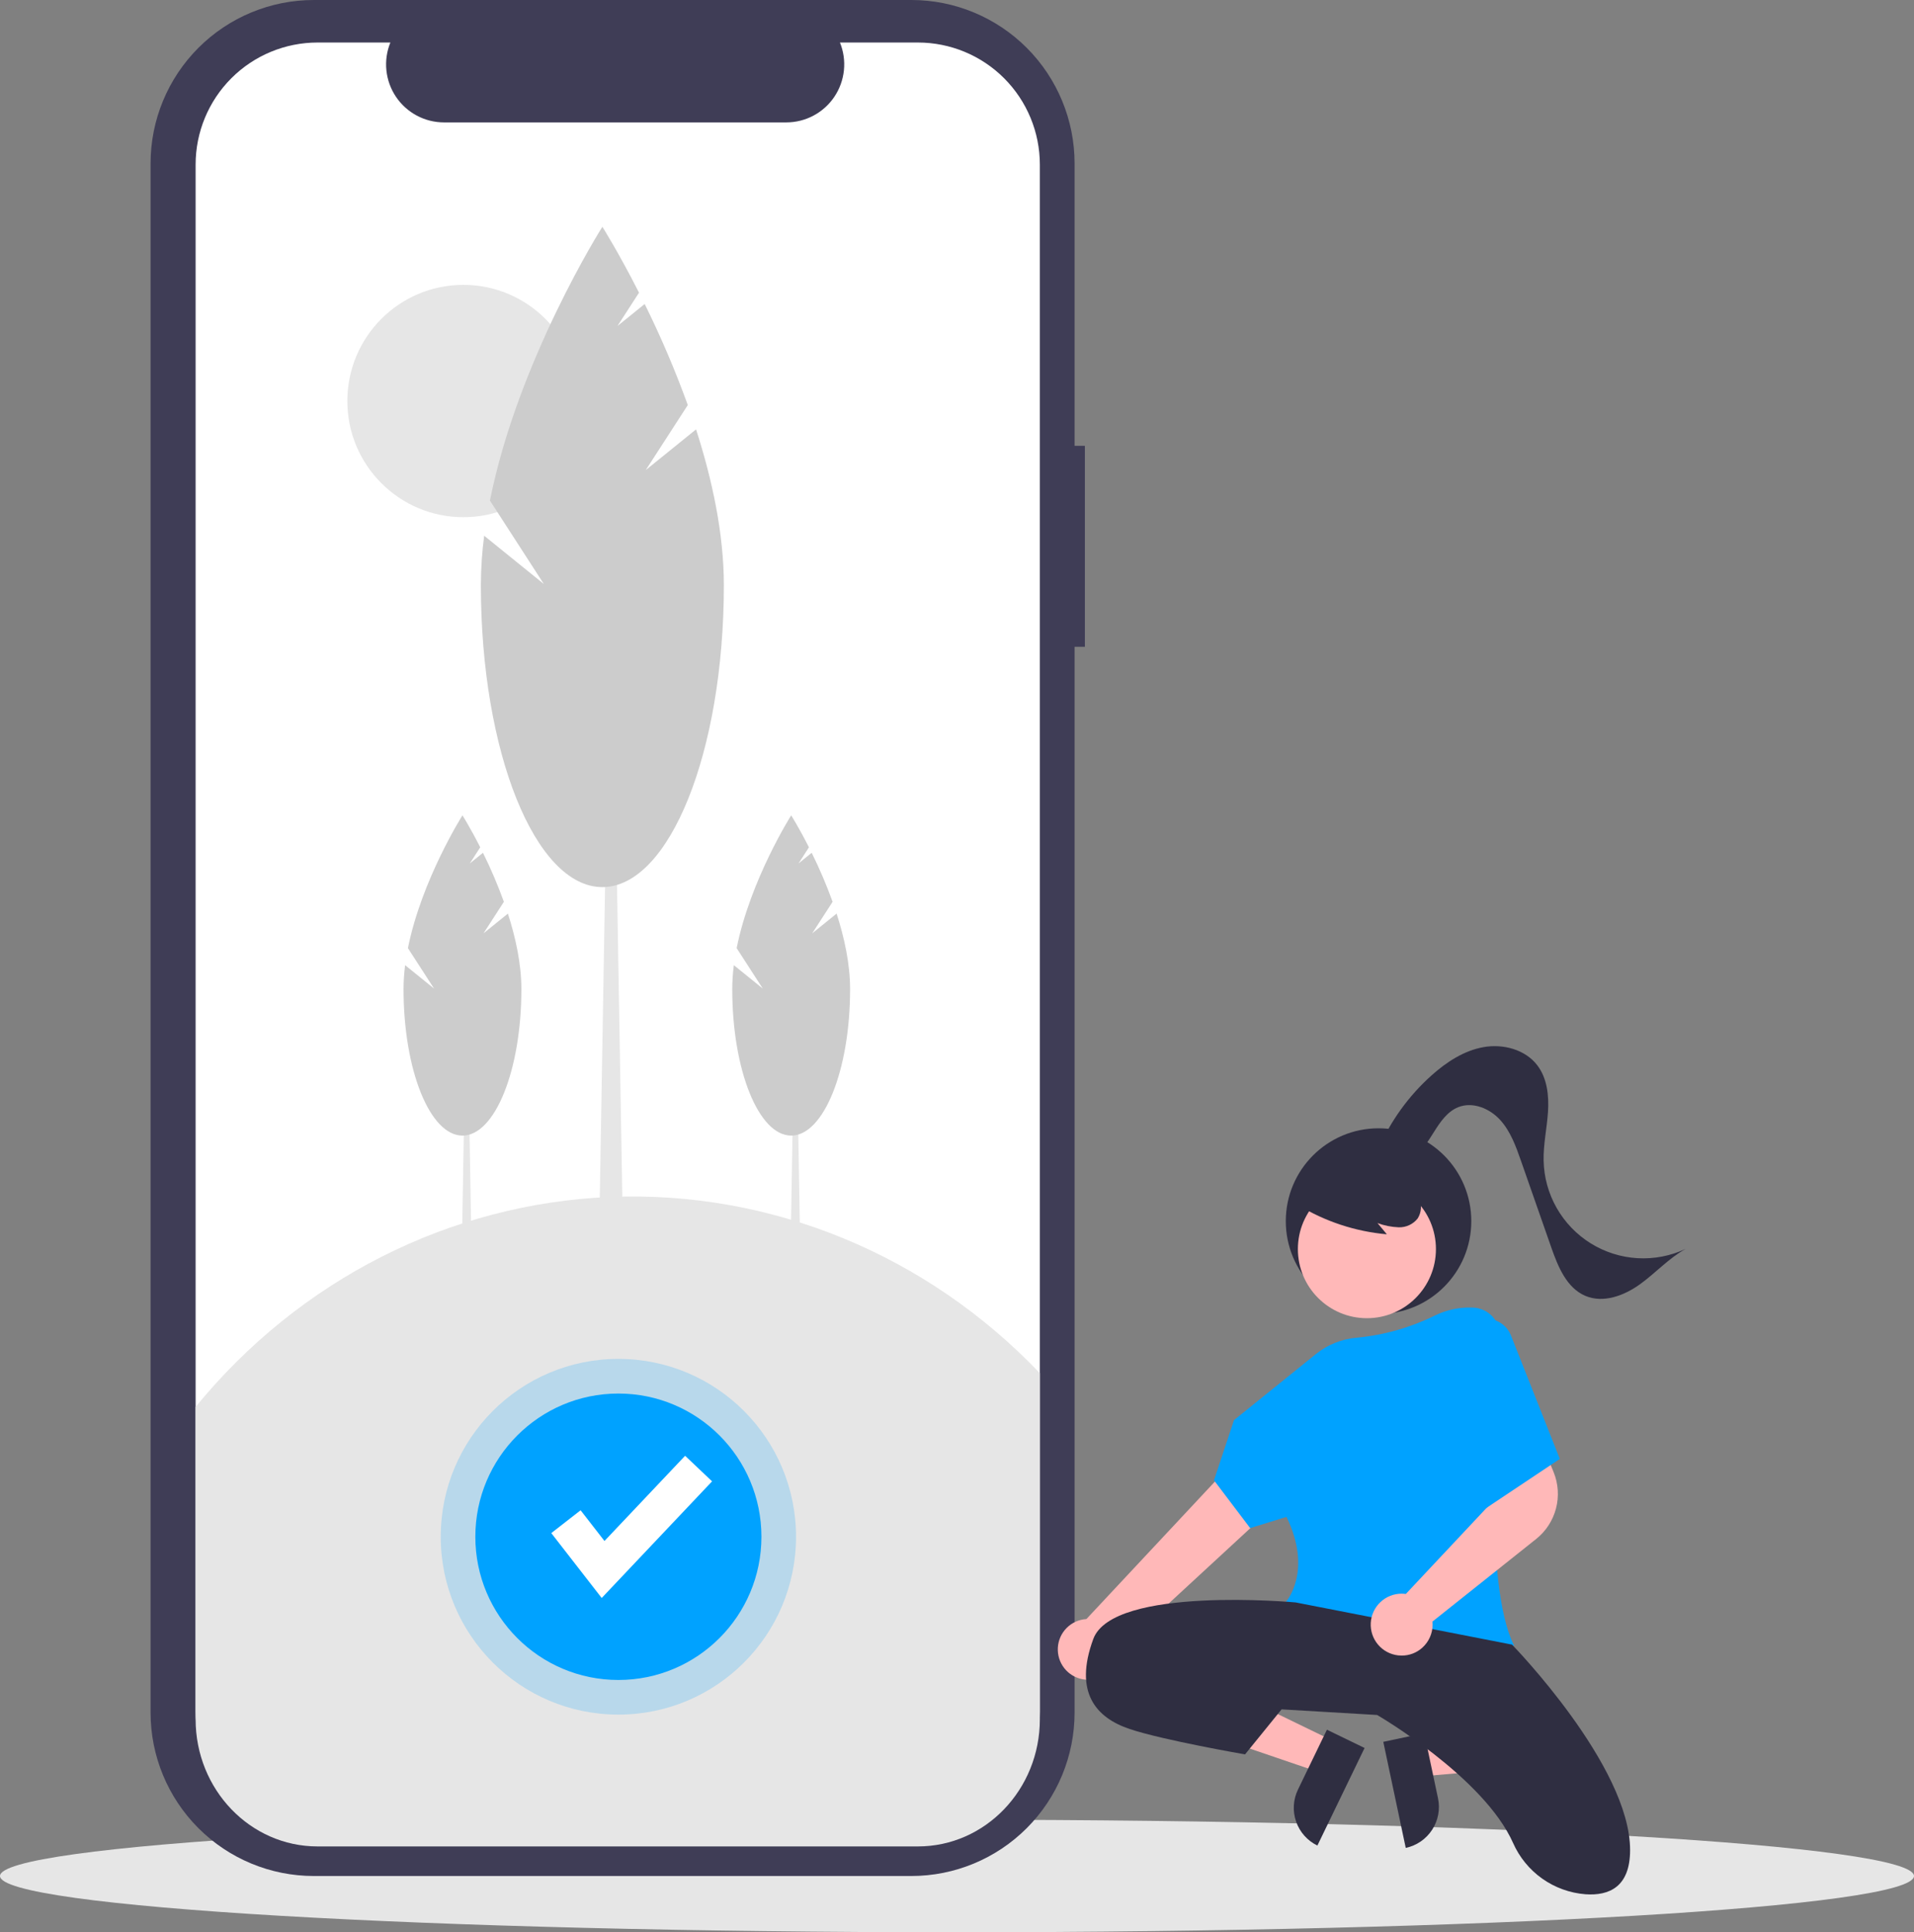 <svg width="321" height="324" viewBox="0 0 321 324" fill="none" xmlns="http://www.w3.org/2000/svg">
<rect x="0" y="0" width="321" height="324" fill="#808080" stroke="none"/>
<path d="M160.5 324C249.142 324 321 319.775 321 314.564C321 309.352 249.142 305.127 160.5 305.127C71.858 305.127 0 309.352 0 314.564C0 319.775 71.858 324 160.5 324Z" fill="#E6E6E6"/>
<path d="M181.947 74.752H180.22V27.404C180.22 20.136 177.336 13.166 172.202 8.026C167.068 2.887 160.104 0 152.844 0H52.628C45.368 0 38.404 2.887 33.27 8.026C28.136 13.166 25.252 20.136 25.252 27.404V287.16C25.252 294.428 28.136 301.398 33.27 306.537C38.404 311.677 45.368 314.564 52.628 314.564H152.844C160.104 314.564 167.068 311.677 172.202 306.537C177.336 301.398 180.22 294.428 180.22 287.16V108.456H181.947V74.752Z" fill="#3F3D56"/>
<path d="M174.394 27.595V286.969C174.393 292.397 172.239 297.602 168.405 301.44C164.571 305.278 159.371 307.434 153.948 307.434H53.252C47.83 307.434 42.63 305.278 38.796 301.44C34.962 297.602 32.807 292.397 32.807 286.969V27.595C32.807 22.168 34.961 16.962 38.796 13.124C42.63 9.286 47.83 7.13 53.253 7.13H65.469C64.868 8.606 64.64 10.208 64.803 11.793C64.966 13.379 65.516 14.9 66.404 16.223C67.293 17.546 68.492 18.63 69.897 19.381C71.302 20.131 72.87 20.523 74.463 20.524H131.875C133.468 20.523 135.035 20.131 136.441 19.381C137.846 18.631 139.046 17.547 139.934 16.224C140.822 14.9 141.372 13.379 141.535 11.793C141.699 10.208 141.47 8.606 140.87 7.13H153.948C159.371 7.13 164.571 9.286 168.405 13.124C172.239 16.962 174.393 22.168 174.394 27.595Z" fill="white"/>
<path d="M79.324 223.974H77.207L77.914 182.568H78.621L79.324 223.974Z" fill="#E6E6E6"/>
<path d="M81.089 156.5L84.507 151.212C83.493 148.409 82.322 145.665 81 142.994L78.79 144.782L80.54 142.074C78.872 138.788 77.559 136.717 77.559 136.717C77.559 136.717 70.705 147.53 68.414 158.981L72.8 165.766L67.945 161.84C67.772 163.174 67.683 164.517 67.679 165.862C67.679 179.422 72.103 190.414 77.56 190.414C83.018 190.414 87.442 179.421 87.442 165.862C87.442 161.659 86.492 157.261 85.18 153.192L81.089 156.5Z" fill="#CCCCCC"/>
<path d="M134.455 223.974H132.337L133.044 182.568H133.751L134.455 223.974Z" fill="#E6E6E6"/>
<path d="M136.219 156.5L139.637 151.212C138.624 148.409 137.453 145.665 136.13 142.994L133.92 144.782L135.67 142.074C134.002 138.788 132.69 136.717 132.69 136.717C132.69 136.717 125.834 147.531 123.545 158.981L127.929 165.765L123.073 161.839C122.901 163.173 122.812 164.516 122.807 165.861C122.807 179.421 127.231 190.413 132.689 190.413C138.146 190.413 142.571 179.42 142.571 165.861C142.571 161.658 141.62 157.26 140.308 153.191L136.219 156.5Z" fill="#CCCCCC"/>
<path d="M77.713 86.721C88.459 86.721 97.171 78.001 97.171 67.244C97.171 56.487 88.459 47.767 77.713 47.767C66.966 47.767 58.255 56.487 58.255 67.244C58.255 78.001 66.966 86.721 77.713 86.721Z" fill="#E6E6E6"/>
<path d="M104.664 217.945H100.297L101.753 132.57H103.208L104.664 217.945Z" fill="#E6E6E6"/>
<path d="M108.302 78.82L115.35 67.918C113.26 62.138 110.846 56.481 108.119 50.974L103.561 54.658L107.17 49.075C103.729 42.299 101.025 38.029 101.025 38.029C101.025 38.029 86.89 60.326 82.167 83.934L91.209 97.926L81.197 89.831C80.84 92.581 80.657 95.35 80.647 98.124C80.647 126.083 89.77 148.748 101.023 148.748C112.276 148.748 121.398 126.083 121.398 98.124C121.398 89.456 119.439 80.388 116.737 71.999L108.302 78.82Z" fill="#CCCCCC"/>
<path d="M174.394 230.252V288.29C174.394 300.062 165.24 309.605 153.948 309.605H53.252C41.961 309.605 32.807 300.063 32.806 288.29V235.91C50.265 214.544 75.507 201.775 102.409 200.7C129.311 199.625 155.417 210.342 174.394 230.252Z" fill="#E6E6E6"/>
<path opacity="0.2" d="M103.71 287.503C120.165 287.503 133.504 274.151 133.504 257.68C133.504 241.209 120.165 227.857 103.71 227.857C87.255 227.857 73.916 241.209 73.916 257.68C73.916 274.151 87.255 287.503 103.71 287.503Z" fill="#00A2FF"/>
<path d="M103.71 281.694C116.959 281.694 127.7 270.942 127.7 257.68C127.7 244.418 116.959 233.666 103.71 233.666C90.46 233.666 79.72 244.418 79.72 257.68C79.72 270.942 90.46 281.694 103.71 281.694Z" fill="#00A2FF"/>
<path d="M100.912 267.947L92.457 257.066L97.374 253.238L101.377 258.39L114.9 244.101L119.422 248.389L100.912 267.947Z" fill="white"/>
<path d="M231.198 220.33C239.789 220.33 246.753 213.359 246.753 204.759C246.753 196.16 239.789 189.189 231.198 189.189C222.608 189.189 215.643 196.16 215.643 204.759C215.643 213.359 222.608 220.33 231.198 220.33Z" fill="#2F2E41"/>
<path d="M237.502 292.169L238.7 297.828L261.076 295.893L259.308 287.542L237.502 292.169Z" fill="#FFB8B8"/>
<path d="M235.76 309.854L231.994 292.068L238.859 290.612L241.17 301.526C241.361 302.428 241.372 303.359 241.204 304.266C241.035 305.173 240.69 306.038 240.188 306.811C239.685 307.585 239.036 308.251 238.276 308.773C237.516 309.295 236.661 309.662 235.76 309.854Z" fill="#2F2E41"/>
<path d="M223.484 291.867L220.966 297.074L199.707 289.828L203.424 282.144L223.484 291.867Z" fill="#FFB8B8"/>
<path d="M217.683 300.076L222.54 290.035L228.856 293.097L220.941 309.459C219.266 308.647 217.982 307.203 217.371 305.443C216.76 303.683 216.872 301.753 217.683 300.076Z" fill="#2F2E41"/>
<path d="M181.598 281.584C182.326 281.72 183.074 281.694 183.791 281.509C184.508 281.324 185.175 280.983 185.747 280.512C186.318 280.041 186.779 279.449 187.097 278.78C187.415 278.111 187.583 277.381 187.589 276.64L222.646 244.286L213.94 237.536L182.2 271.481C180.955 271.553 179.78 272.08 178.898 272.962C178.016 273.844 177.487 275.019 177.413 276.265C177.339 277.511 177.724 278.74 178.496 279.721C179.267 280.701 180.371 281.364 181.599 281.584L181.598 281.584Z" fill="#FFB8B8"/>
<path d="M229.246 221.033C235.64 221.033 240.823 215.844 240.823 209.444C240.823 203.044 235.64 197.855 229.246 197.855C222.852 197.855 217.669 203.044 217.669 209.444C217.669 215.844 222.852 221.033 229.246 221.033Z" fill="#FFB8B8"/>
<path d="M239.636 277.564C231.515 277.564 221.734 275.852 215.7 268.846L215.565 268.688L215.706 268.534C215.753 268.483 220.191 263.405 215.758 254.35L209.664 256.226L203.597 248.211L206.958 238.119L220.711 227.031C222.681 225.45 225.08 224.498 227.597 224.298C232.153 223.857 236.59 222.592 240.694 220.564C242.572 219.651 244.64 219.198 246.728 219.243L246.998 219.251C247.633 219.269 248.258 219.415 248.834 219.682C249.41 219.949 249.927 220.33 250.352 220.802C250.777 221.275 251.101 221.828 251.306 222.43C251.511 223.032 251.591 223.669 251.543 224.303C250.61 236.396 248.963 265.608 253.801 275.667L253.926 275.927L253.647 275.998C249.049 277.033 244.35 277.558 239.637 277.564L239.636 277.564Z" fill="#00A2FF"/>
<path d="M217.293 268.692C217.293 268.692 186.655 265.861 183.355 274.826C180.055 283.791 183.826 288.037 189.483 289.924C195.139 291.812 208.809 294.171 208.809 294.171L214.937 286.622L230.963 287.565C230.963 287.565 248.821 297.933 253.758 309.021C254.818 311.421 256.507 313.488 258.646 315.003C260.786 316.518 263.296 317.424 265.909 317.625C269.868 317.901 273.386 316.405 273.386 310.212C273.386 296.057 253.588 275.769 253.588 275.769L217.293 268.692Z" fill="#2F2E41"/>
<path d="M193.96 282.611C193.96 282.611 201.974 280.252 214.701 286.386L193.96 282.611Z" fill="#2F2E41"/>
<path d="M217.697 202.053C222.219 204.816 227.316 206.497 232.592 206.966L231.022 205.083C232.165 205.506 233.368 205.745 234.586 205.791C235.196 205.808 235.802 205.683 236.354 205.424C236.907 205.165 237.391 204.78 237.768 204.3C238.076 203.802 238.259 203.236 238.301 202.651C238.344 202.067 238.244 201.481 238.011 200.943C237.533 199.87 236.788 198.938 235.848 198.235C234.182 196.916 232.215 196.029 230.124 195.655C228.032 195.281 225.881 195.431 223.861 196.091C222.475 196.505 221.233 197.301 220.278 198.389C219.809 198.937 219.484 199.593 219.33 200.298C219.177 201.003 219.201 201.735 219.4 202.429" fill="#2F2E41"/>
<path d="M231.115 192.791C233.172 188.009 236.251 183.738 240.135 180.276C242.63 178.058 245.543 176.151 248.83 175.575C252.117 175 255.822 175.986 257.839 178.647C259.488 180.824 259.796 183.74 259.614 186.465C259.433 189.19 258.824 191.891 258.882 194.62C258.942 197.406 259.695 200.134 261.075 202.555C262.455 204.976 264.416 207.013 266.782 208.483C269.148 209.952 271.843 210.807 274.623 210.969C277.402 211.131 280.178 210.596 282.699 209.412C279.86 210.983 277.649 213.47 275.016 215.361C272.383 217.252 268.905 218.551 265.913 217.3C262.746 215.979 261.293 212.384 260.159 209.143L255.1 194.686C254.241 192.228 253.338 189.698 251.583 187.776C249.828 185.854 246.98 184.682 244.565 185.648C242.734 186.381 241.542 188.129 240.497 189.8C239.452 191.472 238.349 193.254 236.585 194.131C234.82 195.008 232.201 194.469 231.625 192.581" fill="#2F2E41"/>
<path d="M235.087 277.604C234.888 277.604 234.688 277.593 234.49 277.571C233.172 277.423 231.961 276.775 231.107 275.761C230.252 274.747 229.817 273.443 229.893 272.118C229.968 270.793 230.548 269.548 231.512 268.637C232.477 267.727 233.753 267.221 235.079 267.224C235.31 267.225 235.541 267.242 235.77 267.275L251.598 250.41L249.946 244.896L258.242 241.173L260.567 246.863C261.347 248.79 261.485 250.918 260.961 252.93C260.437 254.943 259.279 256.732 257.658 258.033L240.236 271.905C240.254 272.074 240.264 272.244 240.264 272.414C240.264 273.144 240.11 273.866 239.812 274.533C239.515 275.2 239.08 275.796 238.537 276.283C237.591 277.138 236.361 277.609 235.087 277.604Z" fill="#FFB8B8"/>
<path d="M247.461 221.509C248.009 221.265 248.602 221.134 249.202 221.125C249.803 221.116 250.399 221.228 250.955 221.456C251.511 221.683 252.015 222.02 252.438 222.448C252.86 222.875 253.192 223.383 253.413 223.942L261.602 244.629L248.875 253.122L247.461 221.509Z" fill="#00A2FF"/>
</svg>
